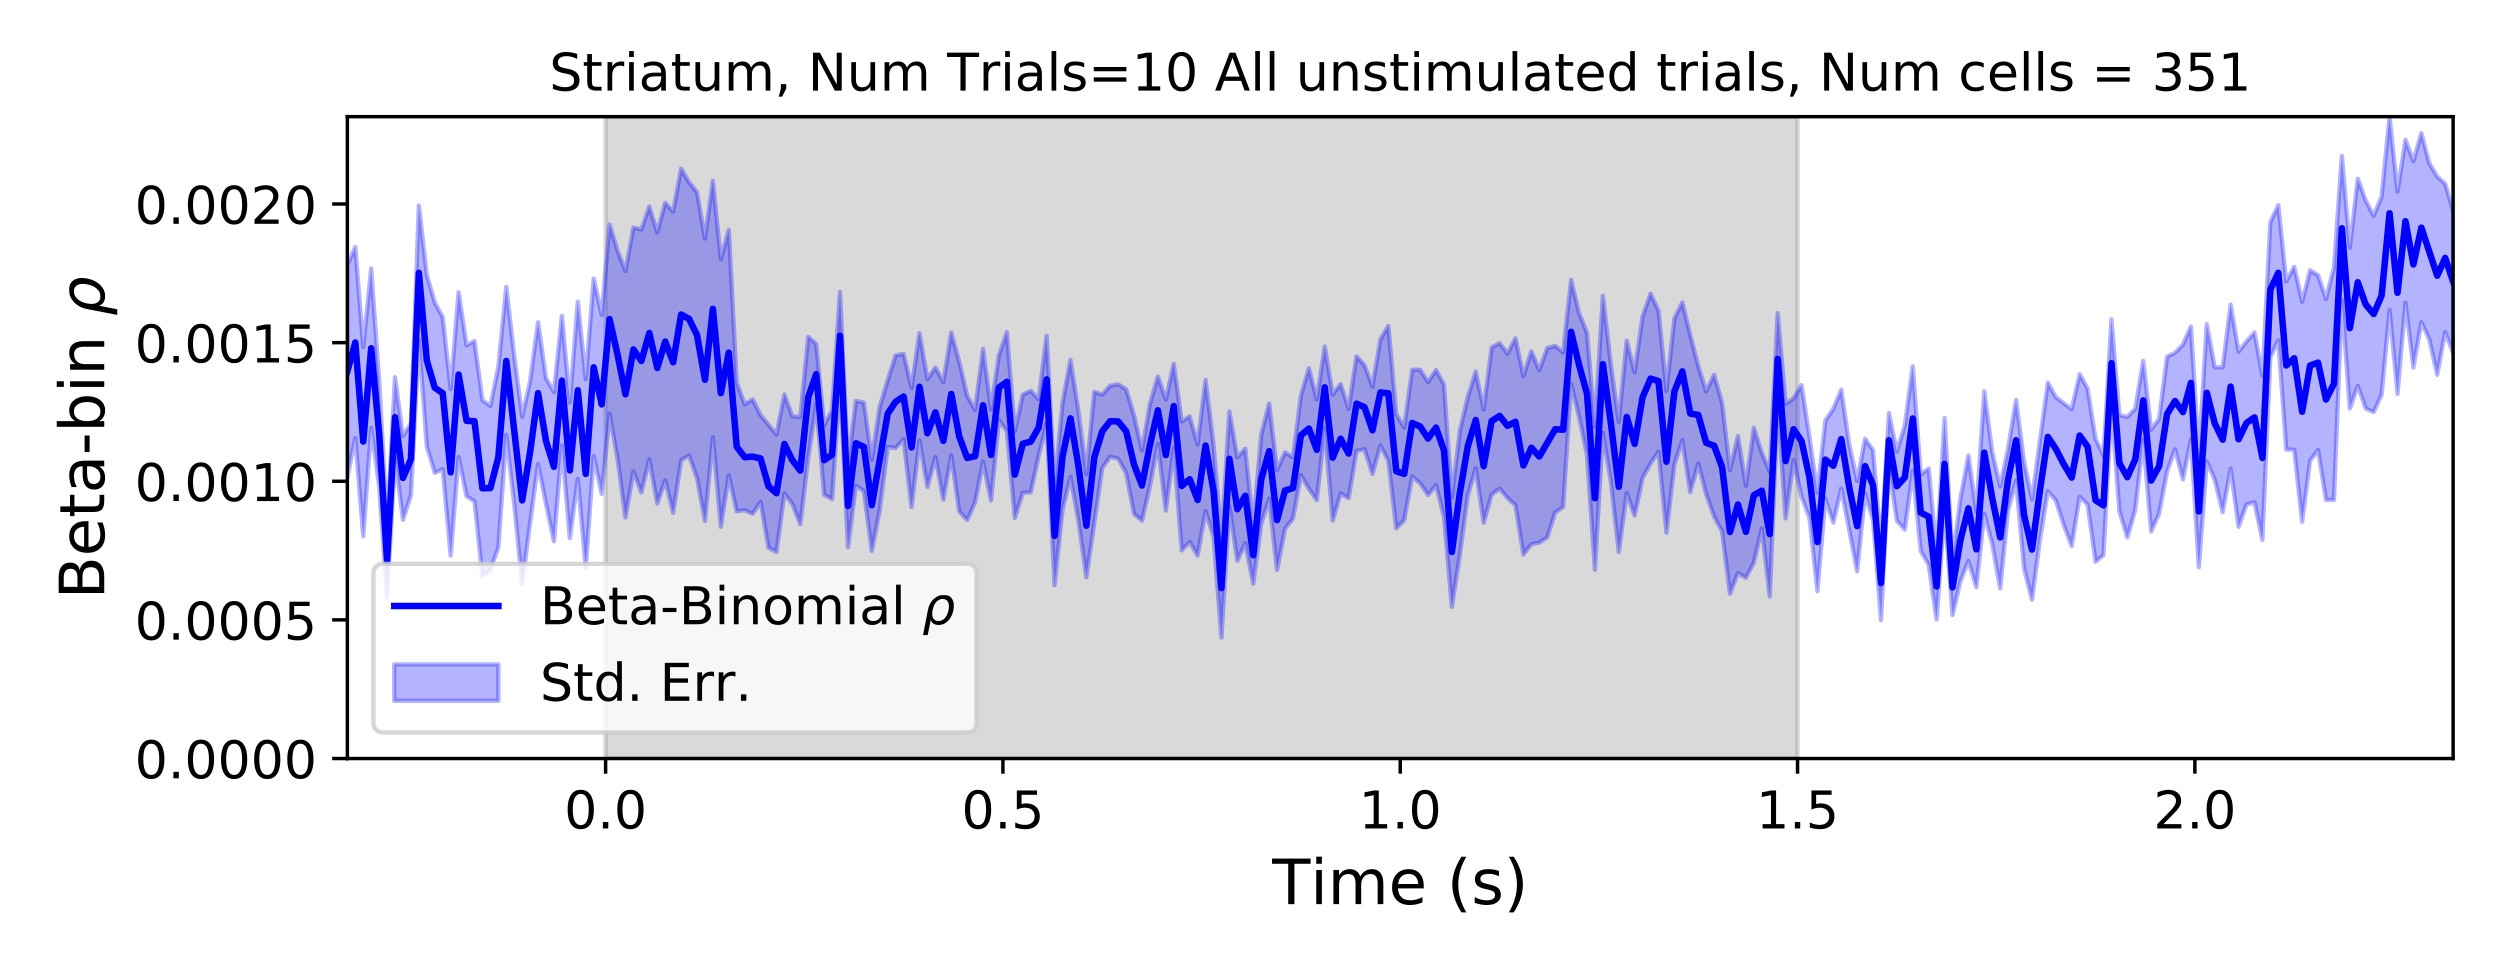<?xml version="1.0" encoding="utf-8" standalone="no"?>
<!DOCTYPE svg PUBLIC "-//W3C//DTD SVG 1.1//EN"
  "http://www.w3.org/Graphics/SVG/1.1/DTD/svg11.dtd">
<!-- Created with matplotlib (https://matplotlib.org/) -->
<svg height="223.2pt" version="1.1" viewBox="0 0 576 223.2" width="576pt" xmlns="http://www.w3.org/2000/svg" xmlns:xlink="http://www.w3.org/1999/xlink">
 <defs>
  <style type="text/css">
*{stroke-linecap:butt;stroke-linejoin:round;}
  </style>
 </defs>
 <g id="figure_1">
  <g id="patch_1">
   <path d="M 0 223.2 
L 576 223.2 
L 576 0 
L 0 0 
z
" style="fill:#ffffff;"/>
  </g>
  <g id="axes_1">
   <g id="patch_2">
    <path d="M 80.03 174.76 
L 565.2 174.76 
L 565.2 26.88 
L 80.03 26.88 
z
" style="fill:#ffffff;"/>
   </g>
   <g id="PolyCollection_1">
    <defs>
     <path d="M 139.532 -48.44 
L 139.532 -196.32 
L 414.157 -196.32 
L 414.157 -48.44 
L 414.157 -48.44 
L 139.532 -48.44 
z
" id="m3174035ca1" style="stroke:#808080;stroke-opacity:0.3;"/>
    </defs>
    <g clip-path="url(#p8f22a69974)">
     <use style="fill:#808080;fill-opacity:0.3;stroke:#808080;stroke-opacity:0.3;" x="0" xlink:href="#m3174035ca1" y="223.2"/>
    </g>
   </g>
   <g id="PolyCollection_2">
    <defs>
     <path d="M 80.03 -162.173 
L 80.03 -113.14 
L 81.861 -122.3 
L 83.692 -99.663 
L 85.522 -124.64 
L 87.353 -111.227 
L 89.184 -85.537 
L 91.015 -117.881 
L 92.846 -103.459 
L 94.677 -109.062 
L 96.507 -144.846 
L 98.338 -120.368 
L 100.169 -114.233 
L 102 -115.084 
L 103.831 -95.184 
L 105.662 -117.92 
L 107.492 -108.851 
L 109.323 -107.665 
L 111.154 -90.417 
L 112.985 -91.822 
L 114.816 -97.066 
L 116.647 -122.958 
L 118.477 -107.066 
L 120.308 -88.6 
L 122.139 -102.764 
L 123.97 -116.259 
L 125.801 -107.053 
L 127.632 -98.486 
L 129.462 -120.562 
L 131.293 -99.199 
L 133.124 -112.863 
L 134.955 -92.181 
L 136.786 -118.109 
L 138.617 -109.418 
L 140.447 -127.884 
L 142.278 -117.524 
L 144.109 -103.962 
L 145.94 -114.609 
L 147.771 -109.743 
L 149.602 -117.355 
L 151.432 -107.175 
L 153.263 -112.54 
L 155.094 -105.032 
L 156.925 -117.128 
L 158.756 -118.275 
L 160.587 -113.066 
L 162.417 -103.145 
L 164.248 -122.492 
L 166.079 -101.806 
L 167.91 -113.686 
L 169.741 -105.388 
L 171.572 -105.671 
L 173.402 -104.814 
L 175.233 -107.579 
L 177.064 -96.986 
L 178.895 -96.027 
L 180.726 -109.51 
L 182.556 -107.078 
L 184.387 -102.415 
L 186.218 -117.765 
L 188.049 -130.065 
L 189.88 -109.219 
L 191.711 -108.209 
L 193.541 -135.732 
L 195.372 -97.133 
L 197.203 -111.316 
L 199.034 -110.068 
L 200.865 -96.276 
L 202.696 -105.716 
L 204.526 -120.248 
L 206.357 -119.96 
L 208.188 -122 
L 210.019 -106.394 
L 211.85 -121.715 
L 213.681 -110.988 
L 215.511 -117.909 
L 217.342 -108.086 
L 219.173 -118.281 
L 221.004 -105.374 
L 222.835 -103.392 
L 224.666 -107.456 
L 226.496 -116.852 
L 228.327 -107.881 
L 230.158 -126.434 
L 231.989 -123.798 
L 233.82 -103.861 
L 235.651 -109.678 
L 237.481 -109.743 
L 239.312 -118.203 
L 241.143 -125.712 
L 242.974 -88.353 
L 244.805 -105.729 
L 246.636 -113.319 
L 248.466 -103.23 
L 250.297 -90.2 
L 252.128 -102.769 
L 253.959 -115.37 
L 255.79 -117.979 
L 257.621 -117.532 
L 259.451 -114.229 
L 261.282 -104.813 
L 263.113 -103.248 
L 264.944 -111.212 
L 266.775 -120.888 
L 268.606 -105.567 
L 270.436 -119.944 
L 272.267 -96.379 
L 274.098 -98.326 
L 275.929 -95.193 
L 277.76 -105.427 
L 279.59 -99.57 
L 281.421 -76.299 
L 283.252 -106.57 
L 285.083 -93.974 
L 286.914 -98.096 
L 288.745 -88.694 
L 290.575 -102.454 
L 292.406 -108.305 
L 294.237 -91.893 
L 296.068 -101.385 
L 297.899 -103.702 
L 299.73 -113.743 
L 301.56 -110.578 
L 303.391 -107.96 
L 305.222 -124.565 
L 307.053 -103.246 
L 308.884 -109.522 
L 310.715 -108.411 
L 312.545 -119.293 
L 314.376 -119.709 
L 316.207 -114.023 
L 318.038 -120.54 
L 319.869 -117.07 
L 321.7 -101.474 
L 323.53 -103.362 
L 325.361 -113.435 
L 327.192 -111.864 
L 329.023 -109.161 
L 330.854 -111.456 
L 332.685 -104.234 
L 334.515 -83.388 
L 336.346 -95.347 
L 338.177 -109.061 
L 340.008 -115.281 
L 341.839 -102.761 
L 343.67 -109.249 
L 345.5 -110.599 
L 347.331 -108.465 
L 349.162 -106.782 
L 350.993 -95.422 
L 352.824 -97.814 
L 354.655 -98.186 
L 356.485 -99.373 
L 358.316 -105.112 
L 360.147 -106.396 
L 361.978 -134.777 
L 363.809 -127.186 
L 365.64 -118.49 
L 367.47 -91.952 
L 369.301 -123.507 
L 371.132 -112.293 
L 372.963 -96.042 
L 374.794 -109.55 
L 376.624 -104.429 
L 378.455 -113.064 
L 380.286 -116.423 
L 382.117 -119.119 
L 383.948 -100.494 
L 385.779 -116.174 
L 387.609 -121.75 
L 389.44 -109.809 
L 391.271 -116.377 
L 393.102 -109.346 
L 394.933 -104.192 
L 396.764 -100.809 
L 398.594 -86.412 
L 400.425 -91.157 
L 402.256 -90.078 
L 404.087 -93.585 
L 405.918 -101.444 
L 407.749 -85.757 
L 409.579 -129.94 
L 411.41 -103.767 
L 413.241 -117.194 
L 415.072 -108.715 
L 416.903 -103.872 
L 418.734 -86.957 
L 420.564 -108.268 
L 422.395 -102.778 
L 424.226 -110.639 
L 426.057 -101.075 
L 427.888 -91.58 
L 429.719 -109.482 
L 431.549 -103.355 
L 433.38 -80.333 
L 435.211 -115.502 
L 437.042 -103.202 
L 438.873 -101.181 
L 440.704 -114.723 
L 442.534 -96.264 
L 444.365 -93.059 
L 446.196 -80.467 
L 448.027 -105.725 
L 449.858 -81.473 
L 451.689 -89.278 
L 453.519 -93.908 
L 455.35 -87.936 
L 457.181 -104.765 
L 459.012 -97.841 
L 460.843 -87.631 
L 462.674 -105.66 
L 464.504 -112.451 
L 466.335 -92.255 
L 468.166 -85.033 
L 469.997 -98.726 
L 471.828 -110.049 
L 473.658 -107.887 
L 475.489 -102.207 
L 477.32 -97.388 
L 479.151 -108.729 
L 480.982 -106.936 
L 482.813 -93.777 
L 484.643 -95.302 
L 486.474 -129.38 
L 488.305 -105.418 
L 490.136 -99.388 
L 491.967 -105.715 
L 493.798 -121.853 
L 495.628 -100.731 
L 497.459 -104.864 
L 499.29 -114.576 
L 501.121 -119.667 
L 502.952 -112.724 
L 504.783 -121.968 
L 506.613 -92.499 
L 508.444 -116.906 
L 510.275 -112.7 
L 512.106 -105.184 
L 513.937 -115.212 
L 515.768 -101.812 
L 517.598 -106.976 
L 519.429 -107.454 
L 521.26 -98.833 
L 523.091 -140.89 
L 524.922 -144.769 
L 526.753 -119.632 
L 528.583 -119.576 
L 530.414 -102.986 
L 532.245 -117.046 
L 534.076 -119.504 
L 535.907 -108.008 
L 537.738 -108.02 
L 539.568 -153.964 
L 541.399 -129.077 
L 543.23 -134.301 
L 545.061 -129.068 
L 546.892 -128.245 
L 548.723 -132.232 
L 550.553 -151.793 
L 552.384 -132.44 
L 554.215 -153.448 
L 556.046 -138.502 
L 557.877 -148.963 
L 559.708 -144.989 
L 561.538 -136.843 
L 563.369 -146.673 
L 565.2 -141.913 
L 565.2 -174.683 
L 565.2 -174.683 
L 563.369 -180.856 
L 561.538 -182.535 
L 559.708 -185.572 
L 557.877 -192.523 
L 556.046 -186.046 
L 554.215 -191.006 
L 552.384 -179.05 
L 550.553 -196.32 
L 548.723 -177.954 
L 546.892 -173.467 
L 545.061 -176.998 
L 543.23 -182.021 
L 541.399 -166.102 
L 539.568 -187.252 
L 537.738 -161.565 
L 535.907 -154.306 
L 534.076 -159.799 
L 532.245 -160.919 
L 530.414 -153.686 
L 528.583 -161.733 
L 526.753 -158.373 
L 524.922 -175.918 
L 523.091 -172.055 
L 521.26 -136.57 
L 519.429 -146.598 
L 517.598 -144.535 
L 515.768 -142.185 
L 513.937 -153.036 
L 512.106 -138.602 
L 510.275 -138.587 
L 508.444 -148.491 
L 506.613 -118.255 
L 504.783 -147.969 
L 502.952 -143.804 
L 501.121 -141.932 
L 499.29 -141.016 
L 497.459 -126.705 
L 495.628 -124.208 
L 493.798 -140.057 
L 491.967 -129.031 
L 490.136 -127.13 
L 488.305 -127.578 
L 486.474 -149.633 
L 484.643 -118.245 
L 482.813 -122.074 
L 480.982 -133.672 
L 479.151 -136.972 
L 477.32 -128.952 
L 475.489 -130.274 
L 473.658 -131.701 
L 471.828 -135.043 
L 469.997 -121.655 
L 468.166 -108.134 
L 466.335 -116.874 
L 464.504 -131.058 
L 462.674 -119.991 
L 460.843 -111.127 
L 459.012 -119.008 
L 457.181 -133.039 
L 455.35 -105.322 
L 453.519 -118.24 
L 451.689 -108.376 
L 449.858 -94.26 
L 448.027 -126.893 
L 446.196 -95.683 
L 444.365 -115.239 
L 442.534 -113.895 
L 440.704 -138.822 
L 438.873 -125.236 
L 437.042 -119.171 
L 435.211 -128.031 
L 433.38 -97.409 
L 431.549 -119.452 
L 429.719 -122.12 
L 427.888 -112.38 
L 426.057 -120.829 
L 424.226 -133.418 
L 422.395 -129.011 
L 420.564 -126.314 
L 418.734 -109.666 
L 416.903 -122.487 
L 415.072 -134.476 
L 413.241 -131.406 
L 411.41 -130.179 
L 409.579 -151.072 
L 407.749 -114.52 
L 405.918 -118.846 
L 404.087 -124.611 
L 402.256 -111.264 
L 400.425 -122.737 
L 398.594 -114.849 
L 396.764 -130.371 
L 394.933 -136.82 
L 393.102 -133.003 
L 391.271 -138.869 
L 389.44 -145.999 
L 387.609 -153.499 
L 385.779 -149.823 
L 383.948 -133.119 
L 382.117 -151.655 
L 380.286 -155.523 
L 378.455 -150.296 
L 376.624 -137.431 
L 374.794 -144.687 
L 372.963 -126.022 
L 371.132 -139.207 
L 369.301 -155.07 
L 367.47 -124.851 
L 365.64 -146.547 
L 363.809 -151.071 
L 361.978 -158.7 
L 360.147 -141.983 
L 358.316 -143.504 
L 356.485 -142.995 
L 354.655 -137.866 
L 352.824 -142.248 
L 350.993 -136.533 
L 349.162 -145.256 
L 347.331 -141.72 
L 345.5 -144.158 
L 343.67 -143.127 
L 341.839 -128.832 
L 340.008 -137.563 
L 338.177 -131.723 
L 336.346 -123.911 
L 334.515 -108.659 
L 332.685 -134.588 
L 330.854 -137.922 
L 329.023 -135.166 
L 327.192 -138.026 
L 325.361 -138.02 
L 323.53 -124.683 
L 321.7 -127.78 
L 319.869 -148.127 
L 318.038 -145.015 
L 316.207 -134.097 
L 314.376 -139.082 
L 312.545 -141.085 
L 310.715 -129.001 
L 308.884 -134.681 
L 307.053 -132.273 
L 305.222 -143.365 
L 303.391 -131.163 
L 301.56 -138.35 
L 299.73 -132.021 
L 297.899 -117.799 
L 296.068 -118.984 
L 294.237 -114.862 
L 292.406 -130.201 
L 290.575 -122.957 
L 288.745 -101.823 
L 286.914 -119.813 
L 285.083 -117.799 
L 283.252 -128.407 
L 281.421 -99.09 
L 279.59 -120.793 
L 277.76 -135.646 
L 275.929 -120.83 
L 274.098 -127.244 
L 272.267 -126.09 
L 270.436 -139.346 
L 268.606 -131.137 
L 266.775 -136.442 
L 264.944 -130.119 
L 263.113 -119.428 
L 261.282 -127.48 
L 259.451 -133.509 
L 257.621 -134.645 
L 255.79 -134.337 
L 253.959 -132.273 
L 252.128 -132.893 
L 250.297 -113.959 
L 248.466 -128.483 
L 246.636 -140.297 
L 244.805 -130.324 
L 242.974 -111.096 
L 241.143 -145.855 
L 239.312 -131.213 
L 237.481 -133.163 
L 235.651 -132.259 
L 233.82 -123.841 
L 231.989 -146.681 
L 230.158 -141.394 
L 228.327 -128.852 
L 226.496 -142.804 
L 224.666 -128.737 
L 222.835 -131.994 
L 221.004 -139.876 
L 219.173 -146.572 
L 217.342 -135.168 
L 215.511 -138.505 
L 213.681 -135.793 
L 211.85 -146.43 
L 210.019 -133.832 
L 208.188 -141.659 
L 206.357 -141.337 
L 204.526 -135.55 
L 202.696 -129.507 
L 200.865 -117.34 
L 199.034 -130.42 
L 197.203 -130.834 
L 195.372 -116.127 
L 193.541 -155.967 
L 191.711 -128.677 
L 189.88 -125.14 
L 188.049 -143.924 
L 186.218 -145.582 
L 184.387 -127.144 
L 182.556 -127.27 
L 180.726 -132.299 
L 178.895 -123.103 
L 177.064 -125.343 
L 175.233 -127.557 
L 173.402 -131.173 
L 171.572 -130.042 
L 169.741 -135.109 
L 167.91 -170.224 
L 166.079 -163.443 
L 164.248 -181.564 
L 162.417 -168.26 
L 160.587 -178.946 
L 158.756 -181.192 
L 156.925 -184.35 
L 155.094 -174.433 
L 153.263 -176.475 
L 151.432 -169.672 
L 149.602 -175.609 
L 147.771 -170.313 
L 145.94 -170.751 
L 144.109 -160.751 
L 142.278 -165.47 
L 140.447 -171.487 
L 138.617 -150.651 
L 136.786 -159.019 
L 134.955 -135.841 
L 133.124 -153.7 
L 131.293 -130.443 
L 129.462 -150.434 
L 127.632 -132.834 
L 125.801 -136.087 
L 123.97 -148.972 
L 122.139 -135.445 
L 120.308 -127.195 
L 118.477 -141.189 
L 116.647 -157.103 
L 114.816 -138.658 
L 112.985 -129.677 
L 111.154 -130.987 
L 109.323 -144.642 
L 107.492 -143.63 
L 105.662 -155.884 
L 103.831 -133.562 
L 102 -150.132 
L 100.169 -153.513 
L 98.338 -159.842 
L 96.507 -175.82 
L 94.677 -125.715 
L 92.846 -122.731 
L 91.015 -136.283 
L 89.184 -102.291 
L 87.353 -135.551 
L 85.522 -161.298 
L 83.692 -143.262 
L 81.861 -166.268 
L 80.03 -162.173 
z
" id="mc47853b008" style="stroke:#0000ff;stroke-opacity:0.3;"/>
    </defs>
    <g clip-path="url(#p8f22a69974)">
     <use style="fill:#0000ff;fill-opacity:0.3;stroke:#0000ff;stroke-opacity:0.3;" x="0" xlink:href="#mc47853b008" y="223.2"/>
    </g>
   </g>
   <g id="matplotlib.axis_1">
    <g id="xtick_1">
     <g id="line2d_1">
      <defs>
       <path d="M 0 0 
L 0 3.5 
" id="m662e0f6026" style="stroke:#000000;stroke-width:0.8;"/>
      </defs>
      <g>
       <use style="stroke:#000000;stroke-width:0.8;" x="139.532" xlink:href="#m662e0f6026" y="174.76"/>
      </g>
     </g>
     <g id="text_1">
      <!-- 0.0 -->
      <defs>
       <path d="M 31.781 66.406 
Q 24.172 66.406 20.328 58.906 
Q 16.5 51.422 16.5 36.375 
Q 16.5 21.391 20.328 13.891 
Q 24.172 6.391 31.781 6.391 
Q 39.453 6.391 43.281 13.891 
Q 47.125 21.391 47.125 36.375 
Q 47.125 51.422 43.281 58.906 
Q 39.453 66.406 31.781 66.406 
z
M 31.781 74.219 
Q 44.047 74.219 50.516 64.516 
Q 56.984 54.828 56.984 36.375 
Q 56.984 17.969 50.516 8.266 
Q 44.047 -1.422 31.781 -1.422 
Q 19.531 -1.422 13.062 8.266 
Q 6.594 17.969 6.594 36.375 
Q 6.594 54.828 13.062 64.516 
Q 19.531 74.219 31.781 74.219 
z
" id="DejaVuSans-48"/>
       <path d="M 10.688 12.406 
L 21 12.406 
L 21 0 
L 10.688 0 
z
" id="DejaVuSans-46"/>
      </defs>
      <g transform="translate(129.99 190.878)scale(0.12 -0.12)">
       <use xlink:href="#DejaVuSans-48"/>
       <use x="63.623" xlink:href="#DejaVuSans-46"/>
       <use x="95.41" xlink:href="#DejaVuSans-48"/>
      </g>
     </g>
    </g>
    <g id="xtick_2">
     <g id="line2d_2">
      <g>
       <use style="stroke:#000000;stroke-width:0.8;" x="231.073" xlink:href="#m662e0f6026" y="174.76"/>
      </g>
     </g>
     <g id="text_2">
      <!-- 0.5 -->
      <defs>
       <path d="M 10.797 72.906 
L 49.516 72.906 
L 49.516 64.594 
L 19.828 64.594 
L 19.828 46.734 
Q 21.969 47.469 24.109 47.828 
Q 26.266 48.188 28.422 48.188 
Q 40.625 48.188 47.75 41.5 
Q 54.891 34.812 54.891 23.391 
Q 54.891 11.625 47.562 5.094 
Q 40.234 -1.422 26.906 -1.422 
Q 22.312 -1.422 17.547 -0.641 
Q 12.797 0.141 7.719 1.703 
L 7.719 11.625 
Q 12.109 9.234 16.797 8.062 
Q 21.484 6.891 26.703 6.891 
Q 35.156 6.891 40.078 11.328 
Q 45.016 15.766 45.016 23.391 
Q 45.016 31 40.078 35.438 
Q 35.156 39.891 26.703 39.891 
Q 22.75 39.891 18.812 39.016 
Q 14.891 38.141 10.797 36.281 
z
" id="DejaVuSans-53"/>
      </defs>
      <g transform="translate(221.532 190.878)scale(0.12 -0.12)">
       <use xlink:href="#DejaVuSans-48"/>
       <use x="63.623" xlink:href="#DejaVuSans-46"/>
       <use x="95.41" xlink:href="#DejaVuSans-53"/>
      </g>
     </g>
    </g>
    <g id="xtick_3">
     <g id="line2d_3">
      <g>
       <use style="stroke:#000000;stroke-width:0.8;" x="322.615" xlink:href="#m662e0f6026" y="174.76"/>
      </g>
     </g>
     <g id="text_3">
      <!-- 1.0 -->
      <defs>
       <path d="M 12.406 8.297 
L 28.516 8.297 
L 28.516 63.922 
L 10.984 60.406 
L 10.984 69.391 
L 28.422 72.906 
L 38.281 72.906 
L 38.281 8.297 
L 54.391 8.297 
L 54.391 0 
L 12.406 0 
z
" id="DejaVuSans-49"/>
      </defs>
      <g transform="translate(313.073 190.878)scale(0.12 -0.12)">
       <use xlink:href="#DejaVuSans-49"/>
       <use x="63.623" xlink:href="#DejaVuSans-46"/>
       <use x="95.41" xlink:href="#DejaVuSans-48"/>
      </g>
     </g>
    </g>
    <g id="xtick_4">
     <g id="line2d_4">
      <g>
       <use style="stroke:#000000;stroke-width:0.8;" x="414.157" xlink:href="#m662e0f6026" y="174.76"/>
      </g>
     </g>
     <g id="text_4">
      <!-- 1.5 -->
      <g transform="translate(404.615 190.878)scale(0.12 -0.12)">
       <use xlink:href="#DejaVuSans-49"/>
       <use x="63.623" xlink:href="#DejaVuSans-46"/>
       <use x="95.41" xlink:href="#DejaVuSans-53"/>
      </g>
     </g>
    </g>
    <g id="xtick_5">
     <g id="line2d_5">
      <g>
       <use style="stroke:#000000;stroke-width:0.8;" x="505.698" xlink:href="#m662e0f6026" y="174.76"/>
      </g>
     </g>
     <g id="text_5">
      <!-- 2.0 -->
      <defs>
       <path d="M 19.188 8.297 
L 53.609 8.297 
L 53.609 0 
L 7.328 0 
L 7.328 8.297 
Q 12.938 14.109 22.625 23.891 
Q 32.328 33.688 34.812 36.531 
Q 39.547 41.844 41.422 45.531 
Q 43.312 49.219 43.312 52.781 
Q 43.312 58.594 39.234 62.25 
Q 35.156 65.922 28.609 65.922 
Q 23.969 65.922 18.812 64.312 
Q 13.672 62.703 7.812 59.422 
L 7.812 69.391 
Q 13.766 71.781 18.938 73 
Q 24.125 74.219 28.422 74.219 
Q 39.75 74.219 46.484 68.547 
Q 53.219 62.891 53.219 53.422 
Q 53.219 48.922 51.531 44.891 
Q 49.859 40.875 45.406 35.406 
Q 44.188 33.984 37.641 27.219 
Q 31.109 20.453 19.188 8.297 
z
" id="DejaVuSans-50"/>
      </defs>
      <g transform="translate(496.156 190.878)scale(0.12 -0.12)">
       <use xlink:href="#DejaVuSans-50"/>
       <use x="63.623" xlink:href="#DejaVuSans-46"/>
       <use x="95.41" xlink:href="#DejaVuSans-48"/>
      </g>
     </g>
    </g>
    <g id="text_6">
     <!-- Time (s) -->
     <defs>
      <path d="M -0.297 72.906 
L 61.375 72.906 
L 61.375 64.594 
L 35.5 64.594 
L 35.5 0 
L 25.594 0 
L 25.594 64.594 
L -0.297 64.594 
z
" id="DejaVuSans-84"/>
      <path d="M 9.422 54.688 
L 18.406 54.688 
L 18.406 0 
L 9.422 0 
z
M 9.422 75.984 
L 18.406 75.984 
L 18.406 64.594 
L 9.422 64.594 
z
" id="DejaVuSans-105"/>
      <path d="M 52 44.188 
Q 55.375 50.25 60.062 53.125 
Q 64.75 56 71.094 56 
Q 79.641 56 84.281 50.016 
Q 88.922 44.047 88.922 33.016 
L 88.922 0 
L 79.891 0 
L 79.891 32.719 
Q 79.891 40.578 77.094 44.375 
Q 74.312 48.188 68.609 48.188 
Q 61.625 48.188 57.562 43.547 
Q 53.516 38.922 53.516 30.906 
L 53.516 0 
L 44.484 0 
L 44.484 32.719 
Q 44.484 40.625 41.703 44.406 
Q 38.922 48.188 33.109 48.188 
Q 26.219 48.188 22.156 43.531 
Q 18.109 38.875 18.109 30.906 
L 18.109 0 
L 9.078 0 
L 9.078 54.688 
L 18.109 54.688 
L 18.109 46.188 
Q 21.188 51.219 25.484 53.609 
Q 29.781 56 35.688 56 
Q 41.656 56 45.828 52.969 
Q 50 49.953 52 44.188 
z
" id="DejaVuSans-109"/>
      <path d="M 56.203 29.594 
L 56.203 25.203 
L 14.891 25.203 
Q 15.484 15.922 20.484 11.062 
Q 25.484 6.203 34.422 6.203 
Q 39.594 6.203 44.453 7.469 
Q 49.312 8.734 54.109 11.281 
L 54.109 2.781 
Q 49.266 0.734 44.188 -0.344 
Q 39.109 -1.422 33.891 -1.422 
Q 20.797 -1.422 13.156 6.188 
Q 5.516 13.812 5.516 26.812 
Q 5.516 40.234 12.766 48.109 
Q 20.016 56 32.328 56 
Q 43.359 56 49.781 48.891 
Q 56.203 41.797 56.203 29.594 
z
M 47.219 32.234 
Q 47.125 39.594 43.094 43.984 
Q 39.062 48.391 32.422 48.391 
Q 24.906 48.391 20.391 44.141 
Q 15.875 39.891 15.188 32.172 
z
" id="DejaVuSans-101"/>
      <path id="DejaVuSans-32"/>
      <path d="M 31 75.875 
Q 24.469 64.656 21.281 53.656 
Q 18.109 42.672 18.109 31.391 
Q 18.109 20.125 21.312 9.062 
Q 24.516 -2 31 -13.188 
L 23.188 -13.188 
Q 15.875 -1.703 12.234 9.375 
Q 8.594 20.453 8.594 31.391 
Q 8.594 42.281 12.203 53.312 
Q 15.828 64.359 23.188 75.875 
z
" id="DejaVuSans-40"/>
      <path d="M 44.281 53.078 
L 44.281 44.578 
Q 40.484 46.531 36.375 47.5 
Q 32.281 48.484 27.875 48.484 
Q 21.188 48.484 17.844 46.438 
Q 14.5 44.391 14.5 40.281 
Q 14.5 37.156 16.891 35.375 
Q 19.281 33.594 26.516 31.984 
L 29.594 31.297 
Q 39.156 29.25 43.188 25.516 
Q 47.219 21.781 47.219 15.094 
Q 47.219 7.469 41.188 3.016 
Q 35.156 -1.422 24.609 -1.422 
Q 20.219 -1.422 15.453 -0.562 
Q 10.688 0.297 5.422 2 
L 5.422 11.281 
Q 10.406 8.688 15.234 7.391 
Q 20.062 6.109 24.812 6.109 
Q 31.156 6.109 34.562 8.281 
Q 37.984 10.453 37.984 14.406 
Q 37.984 18.062 35.516 20.016 
Q 33.062 21.969 24.703 23.781 
L 21.578 24.516 
Q 13.234 26.266 9.516 29.906 
Q 5.812 33.547 5.812 39.891 
Q 5.812 47.609 11.281 51.797 
Q 16.75 56 26.812 56 
Q 31.781 56 36.172 55.266 
Q 40.578 54.547 44.281 53.078 
z
" id="DejaVuSans-115"/>
      <path d="M 8.016 75.875 
L 15.828 75.875 
Q 23.141 64.359 26.781 53.312 
Q 30.422 42.281 30.422 31.391 
Q 30.422 20.453 26.781 9.375 
Q 23.141 -1.703 15.828 -13.188 
L 8.016 -13.188 
Q 14.5 -2 17.703 9.062 
Q 20.906 20.125 20.906 31.391 
Q 20.906 42.672 17.703 53.656 
Q 14.5 64.656 8.016 75.875 
z
" id="DejaVuSans-41"/>
     </defs>
     <g transform="translate(293.12 208.315)scale(0.144 -0.144)">
      <use xlink:href="#DejaVuSans-84"/>
      <use x="61.037" xlink:href="#DejaVuSans-105"/>
      <use x="88.82" xlink:href="#DejaVuSans-109"/>
      <use x="186.232" xlink:href="#DejaVuSans-101"/>
      <use x="247.756" xlink:href="#DejaVuSans-32"/>
      <use x="279.543" xlink:href="#DejaVuSans-40"/>
      <use x="318.557" xlink:href="#DejaVuSans-115"/>
      <use x="370.656" xlink:href="#DejaVuSans-41"/>
     </g>
    </g>
   </g>
   <g id="matplotlib.axis_2">
    <g id="ytick_1">
     <g id="line2d_6">
      <defs>
       <path d="M 0 0 
L -3.5 0 
" id="m014a890997" style="stroke:#000000;stroke-width:0.8;"/>
      </defs>
      <g>
       <use style="stroke:#000000;stroke-width:0.8;" x="80.03" xlink:href="#m014a890997" y="174.76"/>
      </g>
     </g>
     <g id="text_7">
      <!-- 0.0000 -->
      <g transform="translate(31.041 179.319)scale(0.12 -0.12)">
       <use xlink:href="#DejaVuSans-48"/>
       <use x="63.623" xlink:href="#DejaVuSans-46"/>
       <use x="95.41" xlink:href="#DejaVuSans-48"/>
       <use x="159.033" xlink:href="#DejaVuSans-48"/>
       <use x="222.656" xlink:href="#DejaVuSans-48"/>
       <use x="286.279" xlink:href="#DejaVuSans-48"/>
      </g>
     </g>
    </g>
    <g id="ytick_2">
     <g id="line2d_7">
      <g>
       <use style="stroke:#000000;stroke-width:0.8;" x="80.03" xlink:href="#m014a890997" y="142.822"/>
      </g>
     </g>
     <g id="text_8">
      <!-- 0.0005 -->
      <g transform="translate(31.041 147.381)scale(0.12 -0.12)">
       <use xlink:href="#DejaVuSans-48"/>
       <use x="63.623" xlink:href="#DejaVuSans-46"/>
       <use x="95.41" xlink:href="#DejaVuSans-48"/>
       <use x="159.033" xlink:href="#DejaVuSans-48"/>
       <use x="222.656" xlink:href="#DejaVuSans-48"/>
       <use x="286.279" xlink:href="#DejaVuSans-53"/>
      </g>
     </g>
    </g>
    <g id="ytick_3">
     <g id="line2d_8">
      <g>
       <use style="stroke:#000000;stroke-width:0.8;" x="80.03" xlink:href="#m014a890997" y="110.885"/>
      </g>
     </g>
     <g id="text_9">
      <!-- 0.0010 -->
      <g transform="translate(31.041 115.444)scale(0.12 -0.12)">
       <use xlink:href="#DejaVuSans-48"/>
       <use x="63.623" xlink:href="#DejaVuSans-46"/>
       <use x="95.41" xlink:href="#DejaVuSans-48"/>
       <use x="159.033" xlink:href="#DejaVuSans-48"/>
       <use x="222.656" xlink:href="#DejaVuSans-49"/>
       <use x="286.279" xlink:href="#DejaVuSans-48"/>
      </g>
     </g>
    </g>
    <g id="ytick_4">
     <g id="line2d_9">
      <g>
       <use style="stroke:#000000;stroke-width:0.8;" x="80.03" xlink:href="#m014a890997" y="78.947"/>
      </g>
     </g>
     <g id="text_10">
      <!-- 0.0015 -->
      <g transform="translate(31.041 83.506)scale(0.12 -0.12)">
       <use xlink:href="#DejaVuSans-48"/>
       <use x="63.623" xlink:href="#DejaVuSans-46"/>
       <use x="95.41" xlink:href="#DejaVuSans-48"/>
       <use x="159.033" xlink:href="#DejaVuSans-48"/>
       <use x="222.656" xlink:href="#DejaVuSans-49"/>
       <use x="286.279" xlink:href="#DejaVuSans-53"/>
      </g>
     </g>
    </g>
    <g id="ytick_5">
     <g id="line2d_10">
      <g>
       <use style="stroke:#000000;stroke-width:0.8;" x="80.03" xlink:href="#m014a890997" y="47.009"/>
      </g>
     </g>
     <g id="text_11">
      <!-- 0.0020 -->
      <g transform="translate(31.041 51.568)scale(0.12 -0.12)">
       <use xlink:href="#DejaVuSans-48"/>
       <use x="63.623" xlink:href="#DejaVuSans-46"/>
       <use x="95.41" xlink:href="#DejaVuSans-48"/>
       <use x="159.033" xlink:href="#DejaVuSans-48"/>
       <use x="222.656" xlink:href="#DejaVuSans-50"/>
       <use x="286.279" xlink:href="#DejaVuSans-48"/>
      </g>
     </g>
    </g>
    <g id="text_12">
     <!-- Beta-bin $\rho$ -->
     <defs>
      <path d="M 19.672 34.812 
L 19.672 8.109 
L 35.5 8.109 
Q 43.453 8.109 47.281 11.406 
Q 51.125 14.703 51.125 21.484 
Q 51.125 28.328 47.281 31.562 
Q 43.453 34.812 35.5 34.812 
z
M 19.672 64.797 
L 19.672 42.828 
L 34.281 42.828 
Q 41.5 42.828 45.031 45.531 
Q 48.578 48.25 48.578 53.812 
Q 48.578 59.328 45.031 62.062 
Q 41.5 64.797 34.281 64.797 
z
M 9.812 72.906 
L 35.016 72.906 
Q 46.297 72.906 52.391 68.219 
Q 58.5 63.531 58.5 54.891 
Q 58.5 48.188 55.375 44.234 
Q 52.25 40.281 46.188 39.312 
Q 53.469 37.75 57.5 32.781 
Q 61.531 27.828 61.531 20.406 
Q 61.531 10.641 54.891 5.312 
Q 48.25 0 35.984 0 
L 9.812 0 
z
" id="DejaVuSans-66"/>
      <path d="M 18.312 70.219 
L 18.312 54.688 
L 36.812 54.688 
L 36.812 47.703 
L 18.312 47.703 
L 18.312 18.016 
Q 18.312 11.328 20.141 9.422 
Q 21.969 7.516 27.594 7.516 
L 36.812 7.516 
L 36.812 0 
L 27.594 0 
Q 17.188 0 13.234 3.875 
Q 9.281 7.766 9.281 18.016 
L 9.281 47.703 
L 2.688 47.703 
L 2.688 54.688 
L 9.281 54.688 
L 9.281 70.219 
z
" id="DejaVuSans-116"/>
      <path d="M 34.281 27.484 
Q 23.391 27.484 19.188 25 
Q 14.984 22.516 14.984 16.5 
Q 14.984 11.719 18.141 8.906 
Q 21.297 6.109 26.703 6.109 
Q 34.188 6.109 38.703 11.406 
Q 43.219 16.703 43.219 25.484 
L 43.219 27.484 
z
M 52.203 31.203 
L 52.203 0 
L 43.219 0 
L 43.219 8.297 
Q 40.141 3.328 35.547 0.953 
Q 30.953 -1.422 24.312 -1.422 
Q 15.922 -1.422 10.953 3.297 
Q 6 8.016 6 15.922 
Q 6 25.141 12.172 29.828 
Q 18.359 34.516 30.609 34.516 
L 43.219 34.516 
L 43.219 35.406 
Q 43.219 41.609 39.141 45 
Q 35.062 48.391 27.688 48.391 
Q 23 48.391 18.547 47.266 
Q 14.109 46.141 10.016 43.891 
L 10.016 52.203 
Q 14.938 54.109 19.578 55.047 
Q 24.219 56 28.609 56 
Q 40.484 56 46.344 49.844 
Q 52.203 43.703 52.203 31.203 
z
" id="DejaVuSans-97"/>
      <path d="M 4.891 31.391 
L 31.203 31.391 
L 31.203 23.391 
L 4.891 23.391 
z
" id="DejaVuSans-45"/>
      <path d="M 48.688 27.297 
Q 48.688 37.203 44.609 42.844 
Q 40.531 48.484 33.406 48.484 
Q 26.266 48.484 22.188 42.844 
Q 18.109 37.203 18.109 27.297 
Q 18.109 17.391 22.188 11.75 
Q 26.266 6.109 33.406 6.109 
Q 40.531 6.109 44.609 11.75 
Q 48.688 17.391 48.688 27.297 
z
M 18.109 46.391 
Q 20.953 51.266 25.266 53.625 
Q 29.594 56 35.594 56 
Q 45.562 56 51.781 48.094 
Q 58.016 40.188 58.016 27.297 
Q 58.016 14.406 51.781 6.484 
Q 45.562 -1.422 35.594 -1.422 
Q 29.594 -1.422 25.266 0.953 
Q 20.953 3.328 18.109 8.203 
L 18.109 0 
L 9.078 0 
L 9.078 75.984 
L 18.109 75.984 
z
" id="DejaVuSans-98"/>
      <path d="M 54.891 33.016 
L 54.891 0 
L 45.906 0 
L 45.906 32.719 
Q 45.906 40.484 42.875 44.328 
Q 39.844 48.188 33.797 48.188 
Q 26.516 48.188 22.312 43.547 
Q 18.109 38.922 18.109 30.906 
L 18.109 0 
L 9.078 0 
L 9.078 54.688 
L 18.109 54.688 
L 18.109 46.188 
Q 21.344 51.125 25.703 53.562 
Q 30.078 56 35.797 56 
Q 45.219 56 50.047 50.172 
Q 54.891 44.344 54.891 33.016 
z
" id="DejaVuSans-110"/>
      <path d="M 18.797 44.922 
Q 22.703 49.906 30.953 54.297 
Q 34.188 56 43.062 56 
Q 53.031 56 57.719 48.094 
Q 62.406 40.188 59.906 27.297 
Q 57.375 14.406 49.609 6.484 
Q 41.844 -1.422 31.891 -1.422 
Q 25.875 -1.422 22.016 0.984 
Q 18.172 3.328 16.312 8.203 
L 10.641 -20.797 
L 1.609 -20.797 
L 10.891 26.812 
Q 13.094 38.094 18.797 44.922 
z
M 50.594 27.297 
Q 52.484 37.203 49.516 42.875 
Q 46.531 48.484 39.406 48.484 
Q 32.281 48.484 27.094 42.875 
Q 21.922 37.203 20.016 27.297 
Q 18.062 17.391 21.047 11.719 
Q 24.031 6.109 31.156 6.109 
Q 38.281 6.109 43.453 11.719 
Q 48.641 17.391 50.594 27.297 
z
" id="DejaVuSans-Oblique-961"/>
     </defs>
     <g transform="translate(24.017 138.044)rotate(-90)scale(0.144 -0.144)">
      <use transform="translate(0 0.016)" xlink:href="#DejaVuSans-66"/>
      <use transform="translate(68.604 0.016)" xlink:href="#DejaVuSans-101"/>
      <use transform="translate(130.127 0.016)" xlink:href="#DejaVuSans-116"/>
      <use transform="translate(169.336 0.016)" xlink:href="#DejaVuSans-97"/>
      <use transform="translate(230.615 0.016)" xlink:href="#DejaVuSans-45"/>
      <use transform="translate(266.699 0.016)" xlink:href="#DejaVuSans-98"/>
      <use transform="translate(330.176 0.016)" xlink:href="#DejaVuSans-105"/>
      <use transform="translate(357.959 0.016)" xlink:href="#DejaVuSans-110"/>
      <use transform="translate(421.338 0.016)" xlink:href="#DejaVuSans-32"/>
      <use transform="translate(453.125 0.016)" xlink:href="#DejaVuSans-Oblique-961"/>
     </g>
    </g>
   </g>
   <g id="line2d_11">
    <path clip-path="url(#p8f22a69974)" d="M 80.03 85.544 
L 81.861 78.916 
L 83.692 101.737 
L 85.522 80.231 
L 87.353 99.811 
L 89.184 129.286 
L 91.015 96.118 
L 92.846 110.105 
L 94.677 105.811 
L 96.507 62.867 
L 98.338 83.095 
L 100.169 89.327 
L 102 90.592 
L 103.831 108.827 
L 105.662 86.298 
L 107.492 96.96 
L 109.323 97.046 
L 111.154 112.498 
L 112.985 112.45 
L 114.816 105.338 
L 116.647 83.169 
L 120.308 115.302 
L 122.139 104.096 
L 123.97 90.584 
L 125.801 101.63 
L 127.632 107.54 
L 129.462 87.702 
L 131.293 108.379 
L 133.124 89.918 
L 134.955 109.189 
L 136.786 84.636 
L 138.617 93.165 
L 140.447 73.514 
L 142.278 81.703 
L 144.109 90.843 
L 145.94 80.52 
L 147.771 83.172 
L 149.602 76.718 
L 151.432 84.776 
L 153.263 78.692 
L 155.094 83.467 
L 156.925 72.461 
L 158.756 73.466 
L 160.587 77.194 
L 162.417 87.498 
L 164.248 71.172 
L 166.079 90.576 
L 167.91 81.245 
L 169.741 102.952 
L 171.572 105.343 
L 173.402 105.206 
L 175.233 105.632 
L 177.064 112.035 
L 178.895 113.635 
L 180.726 102.295 
L 182.556 106.026 
L 184.387 108.421 
L 186.218 91.527 
L 188.049 86.205 
L 189.88 106.021 
L 191.711 104.757 
L 193.541 77.35 
L 195.372 116.57 
L 197.203 102.125 
L 199.034 102.956 
L 200.865 116.392 
L 204.526 95.301 
L 206.357 92.551 
L 208.188 91.37 
L 210.019 103.087 
L 211.85 89.127 
L 213.681 99.81 
L 215.511 94.993 
L 217.342 101.573 
L 219.173 90.774 
L 221.004 100.575 
L 222.835 105.507 
L 224.666 105.104 
L 226.496 93.372 
L 228.327 104.833 
L 230.158 89.286 
L 231.989 87.961 
L 233.82 109.349 
L 235.651 102.231 
L 237.481 101.747 
L 239.312 98.492 
L 241.143 87.416 
L 242.974 123.476 
L 244.805 105.174 
L 246.636 96.392 
L 248.466 107.344 
L 250.297 121.12 
L 252.128 105.369 
L 253.959 99.379 
L 255.79 97.042 
L 257.621 97.111 
L 259.451 99.331 
L 261.282 107.053 
L 263.113 111.862 
L 264.944 102.535 
L 266.775 94.535 
L 268.606 104.848 
L 270.436 93.555 
L 272.267 111.965 
L 274.098 110.415 
L 275.929 115.188 
L 277.76 102.663 
L 279.59 113.018 
L 281.421 135.506 
L 283.252 105.712 
L 285.083 117.314 
L 286.914 114.246 
L 288.745 127.941 
L 290.575 110.495 
L 292.406 103.947 
L 294.237 119.823 
L 296.068 113.015 
L 297.899 112.449 
L 299.73 100.318 
L 301.56 98.736 
L 303.391 103.638 
L 305.222 89.235 
L 307.053 105.44 
L 308.884 101.098 
L 310.715 104.494 
L 312.545 93.011 
L 314.376 93.805 
L 316.207 99.14 
L 318.038 90.423 
L 319.869 90.602 
L 321.7 108.573 
L 323.53 109.178 
L 325.361 97.472 
L 327.192 98.255 
L 329.023 101.037 
L 330.854 98.511 
L 332.685 103.789 
L 334.515 127.177 
L 336.346 113.571 
L 338.177 102.808 
L 340.008 96.778 
L 341.839 107.404 
L 343.67 97.012 
L 345.5 95.821 
L 347.331 98.108 
L 349.162 97.181 
L 350.993 107.223 
L 352.824 103.169 
L 354.655 105.174 
L 358.316 98.892 
L 360.147 99.01 
L 361.978 76.461 
L 363.809 84.071 
L 365.64 90.682 
L 367.47 114.798 
L 369.301 83.911 
L 371.132 97.45 
L 372.963 112.168 
L 374.794 96.082 
L 376.624 102.27 
L 378.455 91.52 
L 380.286 87.227 
L 382.117 87.813 
L 383.948 106.393 
L 385.779 90.201 
L 387.609 85.576 
L 389.44 95.296 
L 391.271 95.577 
L 393.102 102.025 
L 394.933 102.694 
L 396.764 107.61 
L 398.594 122.569 
L 400.425 116.253 
L 402.256 122.529 
L 404.087 114.102 
L 405.918 113.055 
L 407.749 123.061 
L 409.579 82.694 
L 411.41 106.227 
L 413.241 98.9 
L 415.072 101.604 
L 416.903 110.021 
L 418.734 124.889 
L 420.564 105.909 
L 422.395 107.306 
L 424.226 101.171 
L 426.057 112.248 
L 427.888 121.22 
L 429.719 107.399 
L 431.549 111.796 
L 433.38 134.329 
L 435.211 101.433 
L 437.042 112.013 
L 438.873 109.992 
L 440.704 96.427 
L 442.534 118.121 
L 444.365 119.051 
L 446.196 135.125 
L 448.027 106.891 
L 449.858 135.334 
L 451.689 124.373 
L 453.519 117.126 
L 455.35 126.571 
L 457.181 104.298 
L 459.012 114.775 
L 460.843 123.821 
L 462.674 110.374 
L 464.504 101.445 
L 466.335 118.635 
L 468.166 126.616 
L 469.997 113.01 
L 471.828 100.654 
L 473.658 103.406 
L 475.489 106.959 
L 477.32 110.03 
L 479.151 100.35 
L 480.982 102.896 
L 482.813 115.274 
L 484.643 116.426 
L 486.474 83.694 
L 488.305 106.702 
L 490.136 109.941 
L 491.967 105.827 
L 493.798 92.245 
L 495.628 110.73 
L 497.459 107.415 
L 499.29 95.404 
L 501.121 92.4 
L 502.952 94.936 
L 504.783 88.231 
L 506.613 117.823 
L 508.444 90.502 
L 510.275 97.557 
L 512.106 101.307 
L 513.937 89.076 
L 515.768 101.201 
L 517.598 97.445 
L 519.429 96.174 
L 521.26 105.498 
L 523.091 66.728 
L 524.922 62.857 
L 526.753 84.197 
L 528.583 82.545 
L 530.414 94.864 
L 532.245 84.217 
L 534.076 83.548 
L 535.907 92.043 
L 537.738 88.408 
L 539.568 52.592 
L 541.399 75.61 
L 543.23 65.039 
L 545.061 70.167 
L 546.892 72.344 
L 548.723 68.107 
L 550.553 49.143 
L 552.384 67.455 
L 554.215 50.973 
L 556.046 60.926 
L 557.877 52.457 
L 561.538 63.511 
L 563.369 59.436 
L 565.2 64.902 
L 565.2 64.902 
" style="fill:none;stroke:#0000ff;stroke-linecap:square;stroke-width:1.5;"/>
   </g>
   <g id="patch_3">
    <path d="M 80.03 174.76 
L 80.03 26.88 
" style="fill:none;stroke:#000000;stroke-linecap:square;stroke-linejoin:miter;stroke-width:0.8;"/>
   </g>
   <g id="patch_4">
    <path d="M 565.2 174.76 
L 565.2 26.88 
" style="fill:none;stroke:#000000;stroke-linecap:square;stroke-linejoin:miter;stroke-width:0.8;"/>
   </g>
   <g id="patch_5">
    <path d="M 80.03 174.76 
L 565.2 174.76 
" style="fill:none;stroke:#000000;stroke-linecap:square;stroke-linejoin:miter;stroke-width:0.8;"/>
   </g>
   <g id="patch_6">
    <path d="M 80.03 26.88 
L 565.2 26.88 
" style="fill:none;stroke:#000000;stroke-linecap:square;stroke-linejoin:miter;stroke-width:0.8;"/>
   </g>
   <g id="text_13">
    <!-- Striatum, Num Trials=10 All unstimulated trials, Num cells = 351 -->
    <defs>
     <path d="M 53.516 70.516 
L 53.516 60.891 
Q 47.906 63.578 42.922 64.891 
Q 37.938 66.219 33.297 66.219 
Q 25.25 66.219 20.875 63.094 
Q 16.5 59.969 16.5 54.203 
Q 16.5 49.359 19.406 46.891 
Q 22.312 44.438 30.422 42.922 
L 36.375 41.703 
Q 47.406 39.594 52.656 34.297 
Q 57.906 29 57.906 20.125 
Q 57.906 9.516 50.797 4.047 
Q 43.703 -1.422 29.984 -1.422 
Q 24.812 -1.422 18.969 -0.25 
Q 13.141 0.922 6.891 3.219 
L 6.891 13.375 
Q 12.891 10.016 18.656 8.297 
Q 24.422 6.594 29.984 6.594 
Q 38.422 6.594 43.016 9.906 
Q 47.609 13.234 47.609 19.391 
Q 47.609 24.75 44.312 27.781 
Q 41.016 30.812 33.5 32.328 
L 27.484 33.5 
Q 16.453 35.688 11.516 40.375 
Q 6.594 45.062 6.594 53.422 
Q 6.594 63.094 13.406 68.656 
Q 20.219 74.219 32.172 74.219 
Q 37.312 74.219 42.625 73.281 
Q 47.953 72.359 53.516 70.516 
z
" id="DejaVuSans-83"/>
     <path d="M 41.109 46.297 
Q 39.594 47.172 37.812 47.578 
Q 36.031 48 33.891 48 
Q 26.266 48 22.188 43.047 
Q 18.109 38.094 18.109 28.812 
L 18.109 0 
L 9.078 0 
L 9.078 54.688 
L 18.109 54.688 
L 18.109 46.188 
Q 20.953 51.172 25.484 53.578 
Q 30.031 56 36.531 56 
Q 37.453 56 38.578 55.875 
Q 39.703 55.766 41.062 55.516 
z
" id="DejaVuSans-114"/>
     <path d="M 8.5 21.578 
L 8.5 54.688 
L 17.484 54.688 
L 17.484 21.922 
Q 17.484 14.156 20.5 10.266 
Q 23.531 6.391 29.594 6.391 
Q 36.859 6.391 41.078 11.031 
Q 45.312 15.672 45.312 23.688 
L 45.312 54.688 
L 54.297 54.688 
L 54.297 0 
L 45.312 0 
L 45.312 8.406 
Q 42.047 3.422 37.719 1 
Q 33.406 -1.422 27.688 -1.422 
Q 18.266 -1.422 13.375 4.438 
Q 8.5 10.297 8.5 21.578 
z
M 31.109 56 
z
" id="DejaVuSans-117"/>
     <path d="M 11.719 12.406 
L 22.016 12.406 
L 22.016 4 
L 14.016 -11.625 
L 7.719 -11.625 
L 11.719 4 
z
" id="DejaVuSans-44"/>
     <path d="M 9.812 72.906 
L 23.094 72.906 
L 55.422 11.922 
L 55.422 72.906 
L 64.984 72.906 
L 64.984 0 
L 51.703 0 
L 19.391 60.984 
L 19.391 0 
L 9.812 0 
z
" id="DejaVuSans-78"/>
     <path d="M 9.422 75.984 
L 18.406 75.984 
L 18.406 0 
L 9.422 0 
z
" id="DejaVuSans-108"/>
     <path d="M 10.594 45.406 
L 73.188 45.406 
L 73.188 37.203 
L 10.594 37.203 
z
M 10.594 25.484 
L 73.188 25.484 
L 73.188 17.188 
L 10.594 17.188 
z
" id="DejaVuSans-61"/>
     <path d="M 34.188 63.188 
L 20.797 26.906 
L 47.609 26.906 
z
M 28.609 72.906 
L 39.797 72.906 
L 67.578 0 
L 57.328 0 
L 50.688 18.703 
L 17.828 18.703 
L 11.188 0 
L 0.781 0 
z
" id="DejaVuSans-65"/>
     <path d="M 45.406 46.391 
L 45.406 75.984 
L 54.391 75.984 
L 54.391 0 
L 45.406 0 
L 45.406 8.203 
Q 42.578 3.328 38.25 0.953 
Q 33.938 -1.422 27.875 -1.422 
Q 17.969 -1.422 11.734 6.484 
Q 5.516 14.406 5.516 27.297 
Q 5.516 40.188 11.734 48.094 
Q 17.969 56 27.875 56 
Q 33.938 56 38.25 53.625 
Q 42.578 51.266 45.406 46.391 
z
M 14.797 27.297 
Q 14.797 17.391 18.875 11.75 
Q 22.953 6.109 30.078 6.109 
Q 37.203 6.109 41.297 11.75 
Q 45.406 17.391 45.406 27.297 
Q 45.406 37.203 41.297 42.844 
Q 37.203 48.484 30.078 48.484 
Q 22.953 48.484 18.875 42.844 
Q 14.797 37.203 14.797 27.297 
z
" id="DejaVuSans-100"/>
     <path d="M 48.781 52.594 
L 48.781 44.188 
Q 44.969 46.297 41.141 47.344 
Q 37.312 48.391 33.406 48.391 
Q 24.656 48.391 19.812 42.844 
Q 14.984 37.312 14.984 27.297 
Q 14.984 17.281 19.812 11.734 
Q 24.656 6.203 33.406 6.203 
Q 37.312 6.203 41.141 7.25 
Q 44.969 8.297 48.781 10.406 
L 48.781 2.094 
Q 45.016 0.344 40.984 -0.531 
Q 36.969 -1.422 32.422 -1.422 
Q 20.062 -1.422 12.781 6.344 
Q 5.516 14.109 5.516 27.297 
Q 5.516 40.672 12.859 48.328 
Q 20.219 56 33.016 56 
Q 37.156 56 41.109 55.141 
Q 45.062 54.297 48.781 52.594 
z
" id="DejaVuSans-99"/>
     <path d="M 40.578 39.312 
Q 47.656 37.797 51.625 33 
Q 55.609 28.219 55.609 21.188 
Q 55.609 10.406 48.188 4.484 
Q 40.766 -1.422 27.094 -1.422 
Q 22.516 -1.422 17.656 -0.516 
Q 12.797 0.391 7.625 2.203 
L 7.625 11.719 
Q 11.719 9.328 16.594 8.109 
Q 21.484 6.891 26.812 6.891 
Q 36.078 6.891 40.938 10.547 
Q 45.797 14.203 45.797 21.188 
Q 45.797 27.641 41.281 31.266 
Q 36.766 34.906 28.719 34.906 
L 20.219 34.906 
L 20.219 43.016 
L 29.109 43.016 
Q 36.375 43.016 40.234 45.922 
Q 44.094 48.828 44.094 54.297 
Q 44.094 59.906 40.109 62.906 
Q 36.141 65.922 28.719 65.922 
Q 24.656 65.922 20.016 65.031 
Q 15.375 64.156 9.812 62.312 
L 9.812 71.094 
Q 15.438 72.656 20.344 73.438 
Q 25.25 74.219 29.594 74.219 
Q 40.828 74.219 47.359 69.109 
Q 53.906 64.016 53.906 55.328 
Q 53.906 49.266 50.438 45.094 
Q 46.969 40.922 40.578 39.312 
z
" id="DejaVuSans-51"/>
    </defs>
    <g transform="translate(126.563 20.88)scale(0.12 -0.12)">
     <use xlink:href="#DejaVuSans-83"/>
     <use x="63.477" xlink:href="#DejaVuSans-116"/>
     <use x="102.686" xlink:href="#DejaVuSans-114"/>
     <use x="143.799" xlink:href="#DejaVuSans-105"/>
     <use x="171.582" xlink:href="#DejaVuSans-97"/>
     <use x="232.861" xlink:href="#DejaVuSans-116"/>
     <use x="272.07" xlink:href="#DejaVuSans-117"/>
     <use x="335.449" xlink:href="#DejaVuSans-109"/>
     <use x="432.861" xlink:href="#DejaVuSans-44"/>
     <use x="464.648" xlink:href="#DejaVuSans-32"/>
     <use x="496.436" xlink:href="#DejaVuSans-78"/>
     <use x="571.24" xlink:href="#DejaVuSans-117"/>
     <use x="634.619" xlink:href="#DejaVuSans-109"/>
     <use x="732.031" xlink:href="#DejaVuSans-32"/>
     <use x="763.818" xlink:href="#DejaVuSans-84"/>
     <use x="824.684" xlink:href="#DejaVuSans-114"/>
     <use x="865.797" xlink:href="#DejaVuSans-105"/>
     <use x="893.58" xlink:href="#DejaVuSans-97"/>
     <use x="954.859" xlink:href="#DejaVuSans-108"/>
     <use x="982.643" xlink:href="#DejaVuSans-115"/>
     <use x="1034.742" xlink:href="#DejaVuSans-61"/>
     <use x="1118.531" xlink:href="#DejaVuSans-49"/>
     <use x="1182.154" xlink:href="#DejaVuSans-48"/>
     <use x="1245.777" xlink:href="#DejaVuSans-32"/>
     <use x="1277.564" xlink:href="#DejaVuSans-65"/>
     <use x="1345.973" xlink:href="#DejaVuSans-108"/>
     <use x="1373.756" xlink:href="#DejaVuSans-108"/>
     <use x="1401.539" xlink:href="#DejaVuSans-32"/>
     <use x="1433.326" xlink:href="#DejaVuSans-117"/>
     <use x="1496.705" xlink:href="#DejaVuSans-110"/>
     <use x="1560.084" xlink:href="#DejaVuSans-115"/>
     <use x="1612.184" xlink:href="#DejaVuSans-116"/>
     <use x="1651.393" xlink:href="#DejaVuSans-105"/>
     <use x="1679.176" xlink:href="#DejaVuSans-109"/>
     <use x="1776.588" xlink:href="#DejaVuSans-117"/>
     <use x="1839.967" xlink:href="#DejaVuSans-108"/>
     <use x="1867.75" xlink:href="#DejaVuSans-97"/>
     <use x="1929.029" xlink:href="#DejaVuSans-116"/>
     <use x="1968.238" xlink:href="#DejaVuSans-101"/>
     <use x="2029.762" xlink:href="#DejaVuSans-100"/>
     <use x="2093.238" xlink:href="#DejaVuSans-32"/>
     <use x="2125.025" xlink:href="#DejaVuSans-116"/>
     <use x="2164.234" xlink:href="#DejaVuSans-114"/>
     <use x="2205.348" xlink:href="#DejaVuSans-105"/>
     <use x="2233.131" xlink:href="#DejaVuSans-97"/>
     <use x="2294.41" xlink:href="#DejaVuSans-108"/>
     <use x="2322.193" xlink:href="#DejaVuSans-115"/>
     <use x="2374.293" xlink:href="#DejaVuSans-44"/>
     <use x="2406.08" xlink:href="#DejaVuSans-32"/>
     <use x="2437.867" xlink:href="#DejaVuSans-78"/>
     <use x="2512.672" xlink:href="#DejaVuSans-117"/>
     <use x="2576.051" xlink:href="#DejaVuSans-109"/>
     <use x="2673.463" xlink:href="#DejaVuSans-32"/>
     <use x="2705.25" xlink:href="#DejaVuSans-99"/>
     <use x="2760.23" xlink:href="#DejaVuSans-101"/>
     <use x="2821.754" xlink:href="#DejaVuSans-108"/>
     <use x="2849.537" xlink:href="#DejaVuSans-108"/>
     <use x="2877.32" xlink:href="#DejaVuSans-115"/>
     <use x="2929.42" xlink:href="#DejaVuSans-32"/>
     <use x="2961.207" xlink:href="#DejaVuSans-61"/>
     <use x="3044.996" xlink:href="#DejaVuSans-32"/>
     <use x="3076.783" xlink:href="#DejaVuSans-51"/>
     <use x="3140.406" xlink:href="#DejaVuSans-53"/>
     <use x="3204.029" xlink:href="#DejaVuSans-49"/>
    </g>
   </g>
   <g id="legend_1">
    <g id="patch_7">
     <path d="M 88.43 168.76 
L 222.59 168.76 
Q 224.99 168.76 224.99 166.36 
L 224.99 132.306 
Q 224.99 129.906 222.59 129.906 
L 88.43 129.906 
Q 86.03 129.906 86.03 132.306 
L 86.03 166.36 
Q 86.03 168.76 88.43 168.76 
z
" style="fill:#ffffff;opacity:0.8;stroke:#cccccc;stroke-linejoin:miter;"/>
    </g>
    <g id="line2d_12">
     <path d="M 90.83 139.626 
L 114.83 139.626 
" style="fill:none;stroke:#0000ff;stroke-linecap:square;stroke-width:1.5;"/>
    </g>
    <g id="line2d_13"/>
    <g id="text_14">
     <!-- Beta-Binomial $\rho$ -->
     <defs>
      <path d="M 30.609 48.391 
Q 23.391 48.391 19.188 42.75 
Q 14.984 37.109 14.984 27.297 
Q 14.984 17.484 19.156 11.844 
Q 23.344 6.203 30.609 6.203 
Q 37.797 6.203 41.984 11.859 
Q 46.188 17.531 46.188 27.297 
Q 46.188 37.016 41.984 42.703 
Q 37.797 48.391 30.609 48.391 
z
M 30.609 56 
Q 42.328 56 49.016 48.375 
Q 55.719 40.766 55.719 27.297 
Q 55.719 13.875 49.016 6.219 
Q 42.328 -1.422 30.609 -1.422 
Q 18.844 -1.422 12.172 6.219 
Q 5.516 13.875 5.516 27.297 
Q 5.516 40.766 12.172 48.375 
Q 18.844 56 30.609 56 
z
" id="DejaVuSans-111"/>
     </defs>
     <g transform="translate(124.43 143.826)scale(0.12 -0.12)">
      <use transform="translate(0 0.016)" xlink:href="#DejaVuSans-66"/>
      <use transform="translate(68.604 0.016)" xlink:href="#DejaVuSans-101"/>
      <use transform="translate(130.127 0.016)" xlink:href="#DejaVuSans-116"/>
      <use transform="translate(169.336 0.016)" xlink:href="#DejaVuSans-97"/>
      <use transform="translate(230.615 0.016)" xlink:href="#DejaVuSans-45"/>
      <use transform="translate(266.699 0.016)" xlink:href="#DejaVuSans-66"/>
      <use transform="translate(335.303 0.016)" xlink:href="#DejaVuSans-105"/>
      <use transform="translate(363.086 0.016)" xlink:href="#DejaVuSans-110"/>
      <use transform="translate(426.465 0.016)" xlink:href="#DejaVuSans-111"/>
      <use transform="translate(487.646 0.016)" xlink:href="#DejaVuSans-109"/>
      <use transform="translate(585.059 0.016)" xlink:href="#DejaVuSans-105"/>
      <use transform="translate(612.842 0.016)" xlink:href="#DejaVuSans-97"/>
      <use transform="translate(674.121 0.016)" xlink:href="#DejaVuSans-108"/>
      <use transform="translate(701.904 0.016)" xlink:href="#DejaVuSans-32"/>
      <use transform="translate(733.691 0.016)" xlink:href="#DejaVuSans-Oblique-961"/>
     </g>
    </g>
    <g id="patch_8">
     <path d="M 90.83 161.464 
L 114.83 161.464 
L 114.83 153.064 
L 90.83 153.064 
z
" style="fill:#0000ff;opacity:0.3;stroke:#0000ff;stroke-linejoin:miter;"/>
    </g>
    <g id="text_15">
     <!-- Std. Err. -->
     <defs>
      <path d="M 9.812 72.906 
L 55.906 72.906 
L 55.906 64.594 
L 19.672 64.594 
L 19.672 43.016 
L 54.391 43.016 
L 54.391 34.719 
L 19.672 34.719 
L 19.672 8.297 
L 56.781 8.297 
L 56.781 0 
L 9.812 0 
z
" id="DejaVuSans-69"/>
     </defs>
     <g transform="translate(124.43 161.464)scale(0.12 -0.12)">
      <use xlink:href="#DejaVuSans-83"/>
      <use x="63.477" xlink:href="#DejaVuSans-116"/>
      <use x="102.686" xlink:href="#DejaVuSans-100"/>
      <use x="166.162" xlink:href="#DejaVuSans-46"/>
      <use x="197.949" xlink:href="#DejaVuSans-32"/>
      <use x="229.736" xlink:href="#DejaVuSans-69"/>
      <use x="292.92" xlink:href="#DejaVuSans-114"/>
      <use x="334.018" xlink:href="#DejaVuSans-114"/>
      <use x="374.99" xlink:href="#DejaVuSans-46"/>
     </g>
    </g>
   </g>
  </g>
 </g>
 <defs>
  <clipPath id="p8f22a69974">
   <rect height="147.88" width="485.17" x="80.03" y="26.88"/>
  </clipPath>
 </defs>
</svg>
